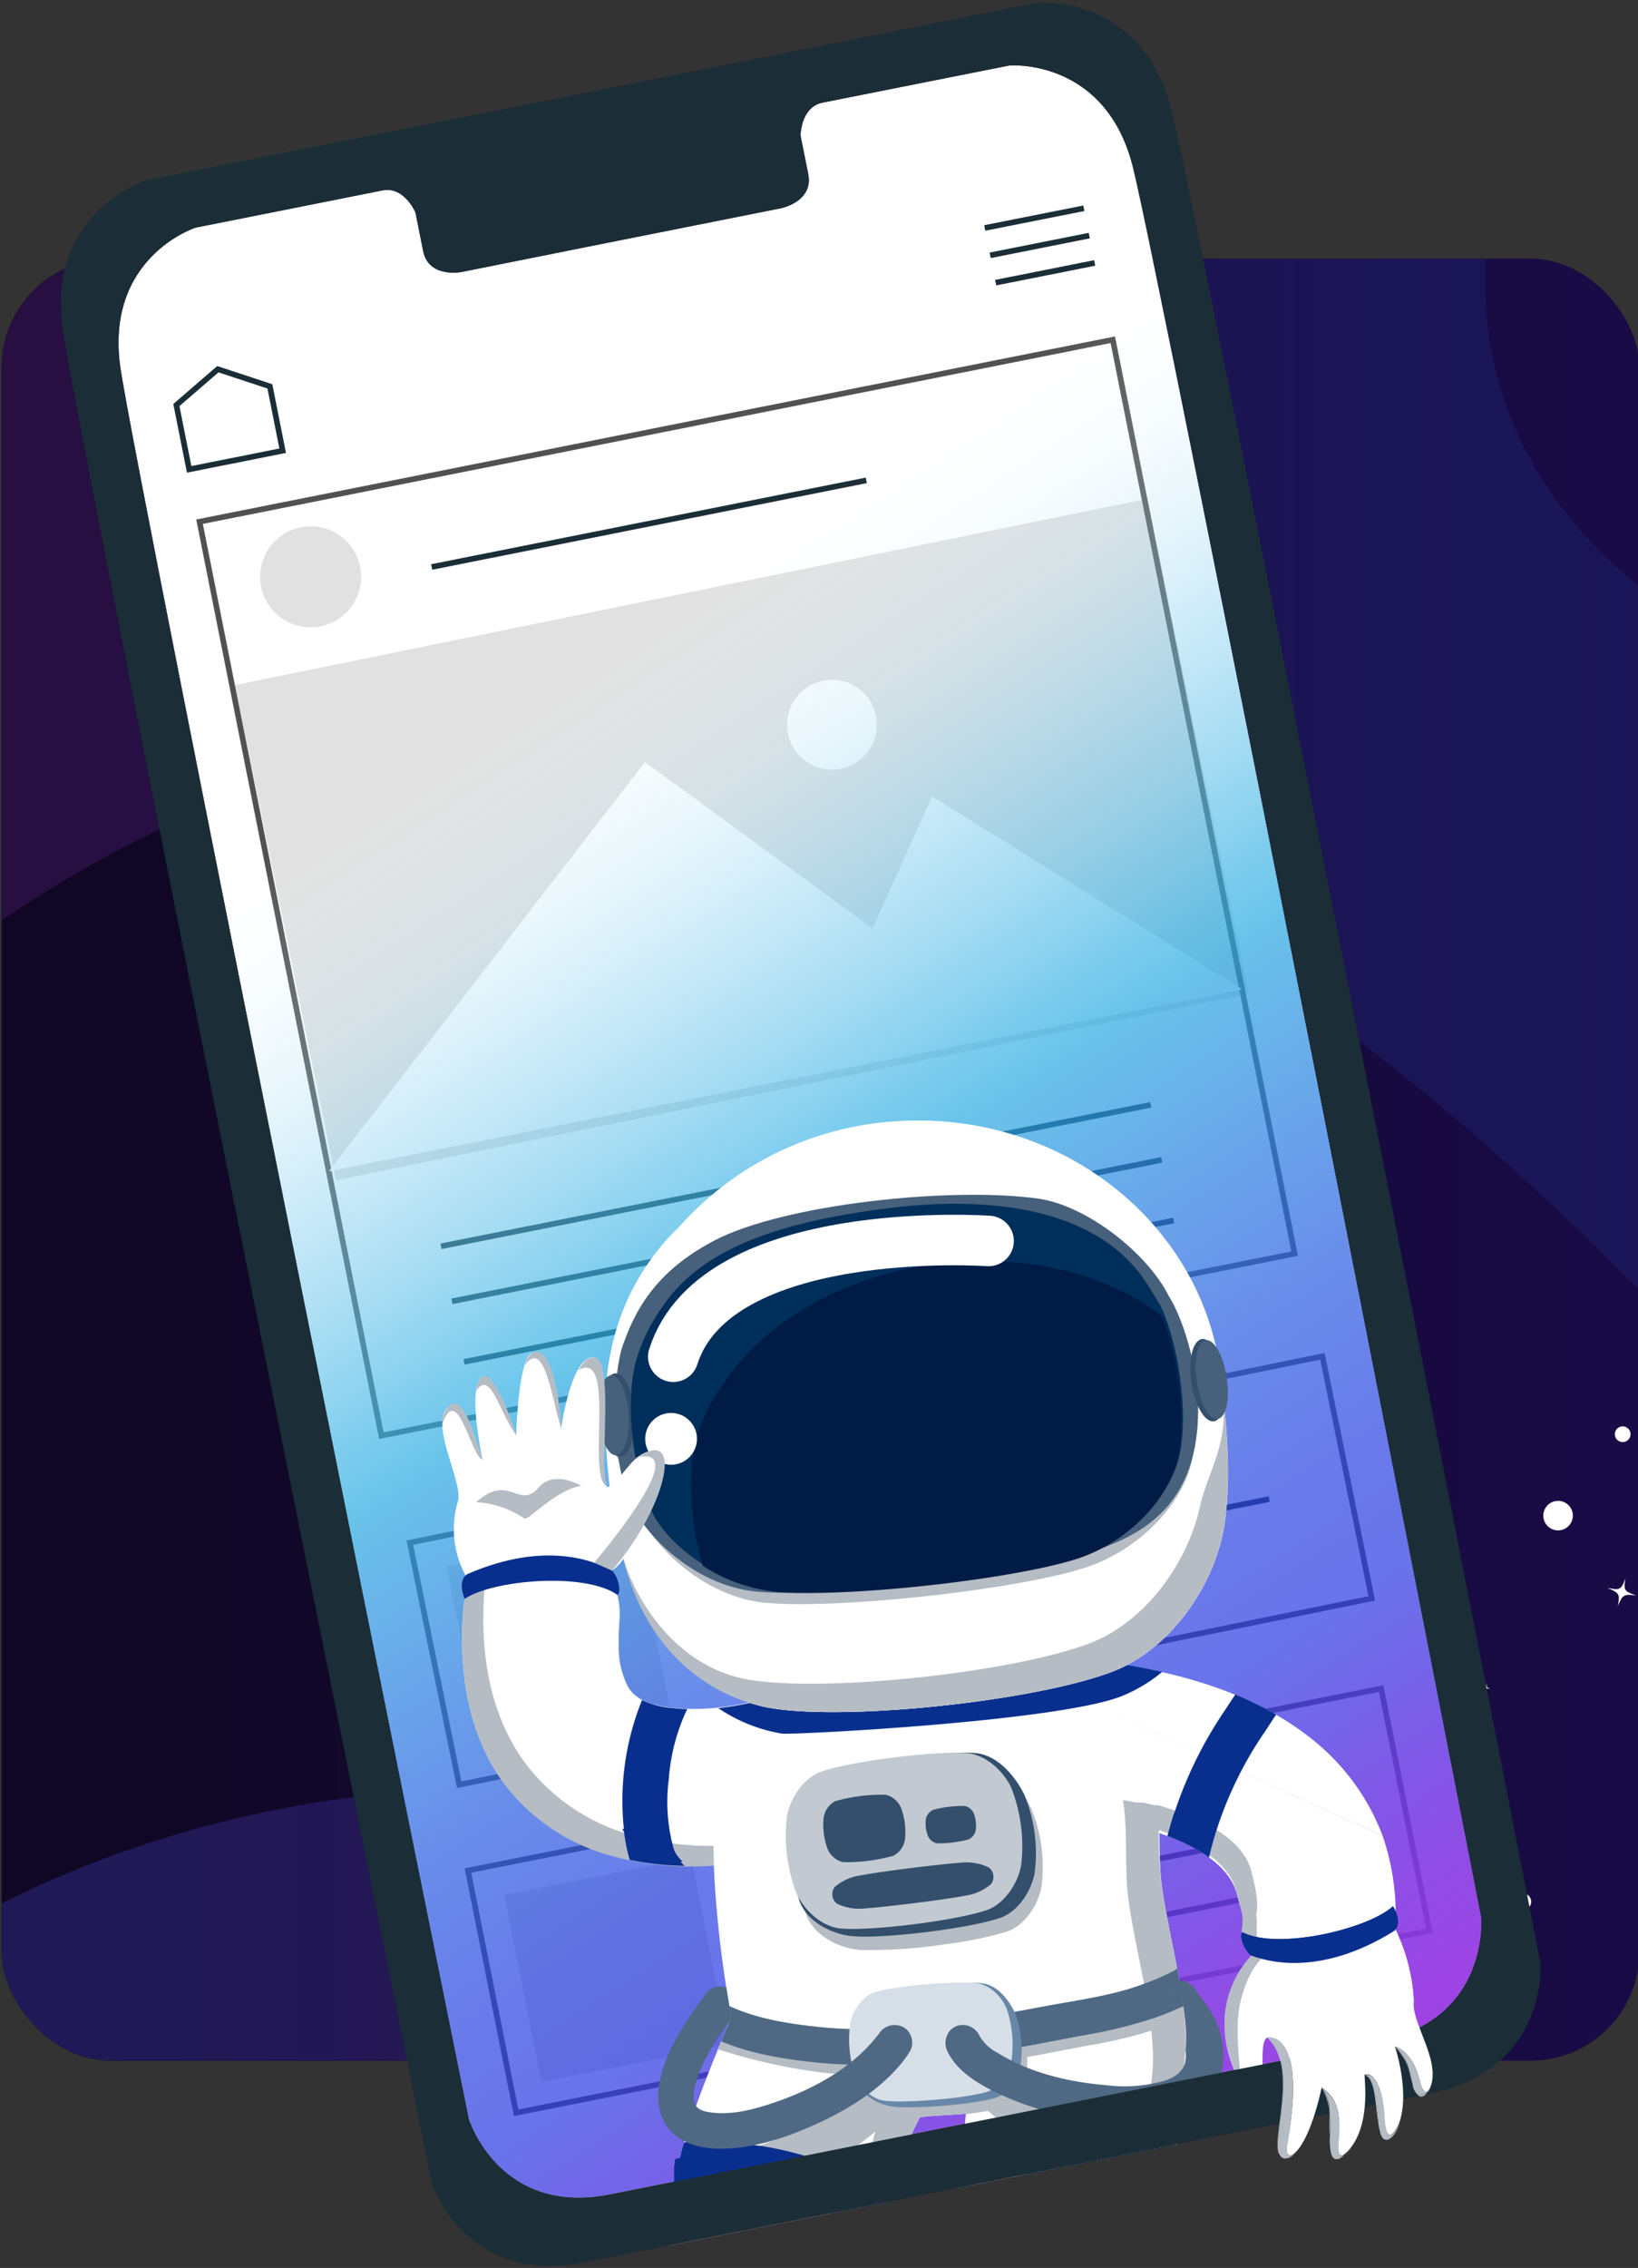 <svg id="Capa_1" data-name="Capa 1" xmlns="http://www.w3.org/2000/svg" xmlns:xlink="http://www.w3.org/1999/xlink" viewBox="0 0 292 404"><rect x="0" y="0" width="292" height="404" fill="#333333" stroke="none"/><defs><style>.cls-1,.cls-11,.cls-12,.cls-31{fill:none;}.cls-2{fill:#201932;}.cls-3{clip-path:url(#clip-path);}.cls-4{fill:url(#linear-gradient);}.cls-5{clip-path:url(#clip-path-2);}.cls-13,.cls-17,.cls-6{fill:#fff;}.cls-7{opacity:0.3;}.cls-8{fill:url(#linear-gradient-2);}.cls-9{fill:url(#linear-gradient-3);}.cls-10{fill:#e1e1e1;}.cls-11,.cls-13{stroke:#515151;}.cls-11,.cls-12,.cls-13{stroke-miterlimit:10;}.cls-12{stroke:#1b2d37;}.cls-14{fill:url(#Nueva_muestra_de_degradado_1);}.cls-15{clip-path:url(#clip-path-4);}.cls-16{clip-path:url(#clip-path-5);}.cls-17,.cls-19,.cls-20,.cls-22,.cls-23,.cls-25,.cls-26,.cls-27,.cls-28,.cls-29{fill-rule:evenodd;}.cls-18,.cls-19{fill:#b5bcc4;}.cls-20,.cls-21{fill:#092f8e;}.cls-22{fill:#334f6c;}.cls-23{fill:#c2c9d1;}.cls-24{fill:#4f6984;}.cls-25{fill:#6887a8;}.cls-26{fill:#d6dfe8;}.cls-27{fill:#47607b;}.cls-28{fill:#002f5b;}.cls-29{fill:#001c46;}.cls-30{clip-path:url(#clip-path-6);}.cls-31{stroke:#fff;stroke-linecap:round;stroke-linejoin:round;stroke-width:9px;}.cls-32{clip-path:url(#clip-path-7);}.cls-33{fill:#1b2d37;}</style><clipPath id="clip-path"><rect class="cls-1" x="0.29" y="46.09" width="291.94" height="320.97" rx="19.35"/></clipPath><linearGradient id="linear-gradient" x1="-107.64" y1="358.8" x2="1259.36" y2="358.8" gradientUnits="userSpaceOnUse"><stop offset="0" stop-color="#0e061e"/><stop offset="0.09" stop-color="#100725"/><stop offset="0.22" stop-color="#150937"/><stop offset="0.36" stop-color="#1d0d55"/><stop offset="0.43" stop-color="#210f65"/><stop offset="0.82" stop-color="#4f1a7c"/><stop offset="0.99" stop-color="#641f87"/></linearGradient><clipPath id="clip-path-2"><rect class="cls-1" x="-107.64" y="-34.2" width="1367" height="786"/></clipPath><linearGradient id="linear-gradient-2" x1="-220.78" y1="277.84" x2="789.29" y2="277.84" gradientUnits="userSpaceOnUse"><stop offset="0" stop-color="#2d62ff"/><stop offset="0.21" stop-color="#641f87"/><stop offset="0.48" stop-color="#1e2f8a"/><stop offset="1" stop-color="#0e061e"/></linearGradient><linearGradient id="linear-gradient-3" x1="-131.64" y1="406.12" x2="1524.21" y2="406.12" xlink:href="#linear-gradient-2"/><linearGradient id="Nueva_muestra_de_degradado_1" x1="91.36" y1="123.74" x2="284.97" y2="420.97" gradientUnits="userSpaceOnUse"><stop offset="0" stop-color="#fff" stop-opacity="0"/><stop offset="0.05" stop-color="#d5eff9" stop-opacity="0.14"/><stop offset="0.17" stop-color="#79caed" stop-opacity="0.44"/><stop offset="0.26" stop-color="#3fb4e5" stop-opacity="0.63"/><stop offset="0.3" stop-color="#29abe2" stop-opacity="0.7"/><stop offset="0.36" stop-color="#298ee2" stop-opacity="0.7"/><stop offset="0.46" stop-color="#295fe2" stop-opacity="0.7"/><stop offset="0.55" stop-color="#2942e2" stop-opacity="0.7"/><stop offset="0.61" stop-color="#2938e2" stop-opacity="0.7"/><stop offset="0.64" stop-color="#4138e2" stop-opacity="0.75"/><stop offset="0.69" stop-color="#6338e2" stop-opacity="0.83"/><stop offset="0.74" stop-color="#8038e2" stop-opacity="0.89"/><stop offset="0.8" stop-color="#9738e2" stop-opacity="0.94"/><stop offset="0.86" stop-color="#a738e2" stop-opacity="0.97"/><stop offset="0.92" stop-color="#b038e2" stop-opacity="0.99"/><stop offset="1" stop-color="#b338e2"/></linearGradient><clipPath id="clip-path-4"><path class="cls-1" d="M208.8,19.47c-5.21-20.55-23.88-19-23.88-19L148.41,7.75,62.5,24.86,26,32.13S8.15,37.84,11.21,58.82,77,389,77,389s5.85,18.27,27.35,14l75.17-15,75.17-15c21.51-4.28,19.91-23.39,19.91-23.39S214,40,208.8,19.47Z"/></clipPath><clipPath id="clip-path-5"><path class="cls-1" d="M210.76,29.28c-5.21-20.56-23.88-19-23.88-19l-36.52,7.27L64.45,34.66,27.94,41.94S10.1,47.65,13.16,68.63,78.92,398.8,78.92,398.8s5.84,18.26,27.34,14l75.17-15,75.18-15c21.5-4.28,19.9-23.39,19.9-23.39S216,49.83,210.76,29.28Z"/></clipPath><clipPath id="clip-path-6"><rect class="cls-1" x="111.13" y="213.84" width="70.59" height="25.68" transform="translate(-83.74 85.8) rotate(-25.67)"/></clipPath><clipPath id="clip-path-7"><rect class="cls-1" x="114.77" y="250.64" width="11.31" height="11.31" transform="translate(-99.13 77.45) rotate(-25.67)"/></clipPath></defs><title>Mesa de trabajo 12</title><rect class="cls-2" x="0.29" y="46.09" width="291.94" height="320.97" rx="19.35"/><g class="cls-3"><rect class="cls-4" x="-107.64" y="-34.2" width="1367" height="786"/><g class="cls-5"><path class="cls-6" d="M195,324.21a2.12,2.12,0,1,1-1.56-2.56A2.11,2.11,0,0,1,195,324.21Z"/><path class="cls-6" d="M253.44,359.15a2,2,0,1,1-1.5-2.45A2,2,0,0,1,253.44,359.15Z"/><path class="cls-6" d="M159.34,393.21c-1.11-.18-1.17.1-1.49.91.12-.93.16-1.09-.92-1.48.94.13,1.16.24,1.48-.88C158.24,392.94,158.46,392.85,159.34,393.21Z"/><path class="cls-6" d="M197.84,367c-3.59-.58-3.77.3-4.81,2.91.39-3,.51-3.49-3-4.76,3.06.43,3.75.77,4.78-2.81C194.28,366.15,195,365.85,197.84,367Z"/><path class="cls-6" d="M180.06,347a4,4,0,1,1-2.93-4.78A4,4,0,0,1,180.06,347Z"/><path class="cls-6" d="M209.17,350.88c.16-.11-.08-.73-.54-1.4s-.95-1.12-1.11-1,.09.75.54,1.4S209,351,209.17,350.88Z"/><path class="cls-6" d="M290.62,255.86a1.4,1.4,0,1,1-1-1.73A1.4,1.4,0,0,1,290.62,255.86Z"/><path class="cls-6" d="M233.05,350.38a2,2,0,1,1-1.38-2.4A2,2,0,0,1,233.05,350.38Z"/><path class="cls-6" d="M272.91,339.13a1.43,1.43,0,1,1-1-1.76A1.45,1.45,0,0,1,272.91,339.13Z"/><path class="cls-6" d="M242.79,315.75c-2.09-.41-2.21.11-2.87,1.61.28-1.72.37-2-1.66-2.84,1.78.31,2.18.52,2.85-1.56C240.72,315.18,241.14,315,242.79,315.75Z"/><path class="cls-6" d="M248.58,357.82c-.73-.14-.78,0-1,.57.1-.61.13-.71-.58-1,.63.11.77.19,1-.54C247.85,357.62,248,357.57,248.58,357.82Z"/><path class="cls-6" d="M265.66,300.83c-.74-.14-.78,0-1,.57.1-.61.13-.72-.58-1,.62.11.76.18,1-.55C264.93,300.63,265.08,300.57,265.66,300.83Z"/><path class="cls-6" d="M291.66,284.25c-2.37-.46-2.5.12-3.24,1.83.31-2,.4-2.3-1.88-3.21,2,.34,2.46.58,3.22-1.77C289.32,283.6,289.79,283.42,291.66,284.25Z"/><path class="cls-6" d="M233.09,373.36a2,2,0,1,1-1.42-2.47A2,2,0,0,1,233.09,373.36Z"/><path class="cls-6" d="M280.29,270.67a2.63,2.63,0,1,1-1.85-3.22A2.62,2.62,0,0,1,280.29,270.67Z"/><path class="cls-6" d="M236.15,399.89a.94.94,0,0,1-1.16.66.93.93,0,1,1,1.16-.66Z"/><path class="cls-6" d="M263.65,376.07a1.42,1.42,0,0,1-1.75,1,1.43,1.43,0,1,1,1.75-1Z"/><path class="cls-6" d="M268.07,329a1.17,1.17,0,1,1-.83-1.43A1.17,1.17,0,0,1,268.07,329Z"/><path class="cls-6" d="M298.35,390.27a4,4,0,1,1-2.89-4.81A4,4,0,0,1,298.35,390.27Z"/></g><g class="cls-5"><g class="cls-7"><path class="cls-8" d="M-107.66,447.88C-211.08,424,48.39-230,427.88,413.43s489-373.64,189-297S159.4,83.8,343.89-72.2H72.36s46.54,25.46-190.45,249S-107.66,447.88-107.66,447.88Z"/><path class="cls-9" d="M-131.64,536.48C-21.64,80.21,505.86,427,553.85,781c24.23,178.7,402.92,19,274.52-114s364.48-73.5,187.49-255c-170-174.36-118.17-742.42,1.5-318,192,681,273.3-618.48,291-106.5,4.51,130.49-420,960,186,574.47,113.26-72.05-132,306-132,306l-126-109.5s-250.49-126-265.49-33-355.48,222-355.48,222L421.86,784S84.36,410.49-131.64,589Z"/></g></g></g><path class="cls-6" d="M201.93,29.72c-4.88-19.42-22-18.06-22-18.06L146.64,18.3c-3.92.78-3.93,5.88-3.93,5.88L144.08,31c1,4.91-4.91,6.08-4.91,6.08l-28.44,5.66L82.29,48.45s-5.89,1.17-6.86-3.74l-1.37-6.86s-2-4.71-5.88-3.93L34.83,40.56S18.55,45.84,21.48,65.65,83.59,377.53,83.59,377.53,89,394.8,108.68,390.89l68.65-13.68L246,363.54c19.64-3.91,18.07-22,18.07-22S206.82,49.14,201.93,29.72Z"/><rect class="cls-10" x="48.63" y="105.27" width="166" height="90" transform="matrix(0.98, -0.2, 0.2, 0.98, -26.82, 28.6)"/><rect class="cls-11" x="50.19" y="75.12" width="166" height="166" transform="translate(-28.32 29.06) rotate(-11.26)"/><polygon class="cls-12" points="50.39 80.29 33.72 83.61 31.44 72.15 38.84 65.77 48.11 68.83 50.39 80.29"/><line class="cls-12" x1="76.95" y1="101" x2="154.43" y2="85.57"/><line class="cls-12" x1="78.62" y1="222.01" x2="205.13" y2="196.81"/><line class="cls-12" x1="80.57" y1="231.81" x2="207.09" y2="206.62"/><line class="cls-12" x1="82.72" y1="242.6" x2="209.23" y2="217.41"/><rect class="cls-13" x="74.6" y="258.71" width="166" height="44" transform="matrix(0.98, -0.2, 0.2, 0.98, -51.79, 36.19)"/><rect class="cls-10" x="81.37" y="276.02" width="34" height="34" transform="matrix(0.98, -0.2, 0.2, 0.98, -55.34, 24.86)"/><line class="cls-12" x1="126.03" y1="275.78" x2="178.99" y2="265.23"/><line class="cls-12" x1="128.18" y1="286.57" x2="226.26" y2="267.04"/><line class="cls-12" x1="130.13" y1="296.38" x2="212.52" y2="279.97"/><rect class="cls-13" x="86.13" y="316.57" width="166" height="44" transform="translate(-62.87 39.55) rotate(-11.26)"/><rect class="cls-10" x="92.89" y="333.88" width="34" height="34" transform="translate(-66.42 28.22) rotate(-11.26)"/><line class="cls-12" x1="137.56" y1="333.64" x2="190.52" y2="323.1"/><line class="cls-12" x1="139.71" y1="344.43" x2="237.78" y2="324.9"/><line class="cls-12" x1="141.66" y1="354.24" x2="224.04" y2="337.83"/><line class="cls-12" x1="175.55" y1="40.61" x2="193.21" y2="37.1"/><line class="cls-12" x1="176.52" y1="45.48" x2="194.18" y2="41.97"/><line class="cls-12" x1="177.49" y1="50.35" x2="195.15" y2="46.84"/><polygon class="cls-6" points="58.62 208.65 114.97 135.75 155.54 165.39 166.15 141.87 221.43 176.23 58.62 208.65"/><circle class="cls-6" cx="148.31" cy="129.1" r="8"/><circle class="cls-10" cx="55.38" cy="102.75" r="9"/><path class="cls-14" d="M201.93,29.72c-4.88-19.42-22-18.06-22-18.06L146.64,18.3c-3.92.78-3.93,5.88-3.93,5.88L144.08,31c1,4.91-4.91,6.08-4.91,6.08l-28.44,5.66L82.29,48.45s-5.89,1.17-6.86-3.74l-1.37-6.86s-2-4.71-5.88-3.93L34.83,40.56S18.55,45.84,21.48,65.65,83.59,377.53,83.59,377.53,89,394.8,108.68,390.89l68.65-13.68L246,363.54c19.64-3.91,18.07-22,18.07-22S206.82,49.14,201.93,29.72Z"/><g class="cls-15"><g class="cls-16"><path class="cls-6" d="M246.46,327a39.94,39.94,0,0,0-12.92-17.46c-8.19-6.45-18.24-10-28.23-12.08a99.51,99.51,0,0,0-19.43-2.15h-.06c-.54,0-1.08,0-1.62.09a14.26,14.26,0,0,0-3.16.75l-1.49.64"/><path class="cls-6" d="M179.55,296.73c-.47.26-1,.51-1.41.8a14,14,0,0,0,1.36,24.15,14,14,0,0,0,4.64,1.4c1.52.18,3.06.12,4.6.22,8.16.53,16.42,1.92,23.71,5.71.53.27,1.06.57,1.57.88,3,1.8,5.73,4.33,6.54,7.75.57,2.43,1.74,4.74,1.23,7.2l1.31,2c-.22,1.43.74,2.07.78,3.51.1,4.33-1.49,6.67,2.05,9.17a14.29,14.29,0,0,0,16.67-.39,14.11,14.11,0,0,0,4.63-6.54,23.82,23.82,0,0,0,.83-3.65,42.91,42.91,0,0,0-1.6-21.95"/><path class="cls-6" d="M90.74,274.71c-.39.19-.49.23-.88.44a14.35,14.35,0,0,0-7.26,11.41c-.88,10.77.7,22.06,7.06,30.85a33.41,33.41,0,0,0,8.38,8,37.52,37.52,0,0,0,10.45,4.92c10,2.95,20.61,2.31,30.6.26a81.55,81.55,0,0,0,10.15-2.71,18.13,18.13,0,0,0,1.87-.8,14,14,0,0,0-4.7-26.26,16.16,16.16,0,0,0-6.84.85c-6.43,2-13.23,3.31-19.95,2.52-3-.35-6.15-1.12-7.69-3.74a15.51,15.51,0,0,1-1.63-7.37,40.71,40.71,0,0,1,.14-4.42,17.59,17.59,0,0,0,0-2.09,14.25,14.25,0,0,0-9.63-12.49,14.53,14.53,0,0,0-10.1.58"/><path class="cls-17" d="M209.05,390.44c.8-7.26,1.75-17.86,2.32-23.6.84-8.62-3-21.66-4.24-30.82-1.1-8,.81-17.71-3.31-24.13s-10.89-15.82-21.42-14.37l-38.15,5.24c-10.53,1.45-15.75,11.54-16.74,19.61s.43,23.79,2.87,37.06c-.16.26-7.34,16.77-9.19,25.1-2.89,12.92-3.11,26.64,1.45,39.14a54.39,54.39,0,0,0,18.58,24.7l.1.08a19,19,0,0,0,24.13-29.4c-1-.91-2.14-1.66-3.14-2.58a14.83,14.83,0,0,1-3.36-4.56c-2-4.26-2-9.14-1.52-13.68a60.17,60.17,0,0,1,5.89-19.73c.08-.17.21-.41.21-.41l.41-.9,1.29-.19,6.94-.45c-.27,3.32-.63,6.64-1,10-.72,6.59-1,13.28.18,19.79,2,10.48,7.5,20,13.71,28.83,1.91,2.7,3.89,5.35,5.91,8l.15.2.15.19,1.26,1.46c.47.45.91.91,1.4,1.33a19,19,0,0,0,28.55-24.52c-.65-1-1.43-2-2.17-3-3.84-5-7.75-10.07-10.35-15.9a15.09,15.09,0,0,1-1.27-4.13,33.84,33.84,0,0,1,.35-8.33"/><path class="cls-18" d="M163.53,378.09s-.13.24-.21.41a60.17,60.17,0,0,0-5.89,19.73c-.52,4.54-.48,9.42,1.52,13.68a14.83,14.83,0,0,0,3.36,4.56c1,.92,2.14,1.67,3.14,2.58a19,19,0,0,1-.82,28.88,19,19,0,0,1-7.7,3.7,12.72,12.72,0,0,0,1.71-1.18,19.39,19.39,0,0,0,6.91-17.13,19.19,19.19,0,0,0-6.09-11.74c-1-.91-2.14-1.66-3.14-2.59a15.07,15.07,0,0,1-3.36-4.55c-2-4.27-2-9.15-1.52-13.68.78-6.85,5.84-25.88,5.84-25.88.44-.07,6.62,2.41,6.62,2.41Zm38.73-57,.06,0h.06l.09,0h.12l.09,0h.11l.1,0h.1l.11,0h.09l.12,0,.08,0,.13,0h.07l.14,0h.05l1.55.38h0l.21.05.21.06.12,0H206l.11,0h0l.06,0,.15,0h0l.1,0h0a44.43,44.43,0,0,1,8.59,3.34c.54.27,1.07.57,1.58.88,3,1.8,5.73,4.33,6.54,7.76.56,2.42,1.33,5.07.82,7.53l.11,1.29a22,22,0,0,0,.16,4c.1,4.33.74,6.47,4.28,9a14.3,14.3,0,0,0,16.67-.4c.36-.28.71-.59,1.05-.91a14.14,14.14,0,0,1-3.74,4.47,14.29,14.29,0,0,1-16.67.39c-3.54-2.5-2-4.83-2.05-9.17,0-1.44-2.61-4.68-2.4-6.1h0c.52-2.46-.35-4.14-.92-6.57-.81-3.42-3.55-5.95-6.54-7.75-.51-.31-1-.61-1.57-.88a42.79,42.79,0,0,0-5.76-2.46,79.12,79.12,0,0,0,.44,9.47c1.26,9.16,5.08,22.2,4.24,30.82-.57,5.74-1.52,16.34-2.32,23.6a33.84,33.84,0,0,0-.35,8.33A15.09,15.09,0,0,0,210,402.9c2.6,5.83,6.51,10.88,10.35,15.9.74,1,1.52,1.93,2.17,3a19,19,0,0,1-8.64,27.57,18.79,18.79,0,0,1-8.39,1.46c.76-.25,1.52-.54,2.25-.86,4.73-2,8.71-4.14,10.49-9a19.25,19.25,0,0,0-1.7-16.68c-.65-1.05-1.43-2-2.17-3-3.84-5-7.74-10.08-10.34-15.91a15.11,15.11,0,0,1-1.28-4.13,18,18,0,0,1-.15-2.32,55.36,55.36,0,0,1,.5-6c.8-7.26,1.76-17.86,2.32-23.6.85-8.62-3-21.67-4.23-30.83-.79-5.7-.05-12.23-1-17.84.71.12,1.43.25,2.14.4Z"/><path class="cls-18" d="M182.58,371.06a6.84,6.84,0,0,0,.24-.82,15.09,15.09,0,0,0,.28-3.8c3.8-.7,7.53-1.43,11.19-2.11a86.05,86.05,0,0,0,12.52-3.09c1.49-.52,3-1.1,4.41-1.75-.22-2.13-.56-4.37-1-6.62a47.39,47.39,0,0,1-5.41,2.33c-5.25,2-10.93,2.74-16.53,3.77l-6.51,1.21c-1.1-2.31-3.11-4.72-5.6-5.06a16.74,16.74,0,0,0-2.06-.13c-4.44-.26-13.65.6-17.12,1.66-2.19.66-3.89,3-4.42,5.26a7.94,7.94,0,0,0-.21,1.32c-1.75-.06-3.49-.17-5.25-.35-5.57-.57-11.19-1.45-16.17-3.75.12.7.25,1.4.37,2.09,0,0-.82.07-1.87.25-.4.94-.91,2.17-1.49,3.57a102.12,102.12,0,0,0,18.7,4.17c2,.21,4.09.32,6.14.37a13.52,13.52,0,0,0,.48,1.67,29.85,29.85,0,0,1-3.05,2.78,50,50,0,0,1-21.44,10,18.85,18.85,0,0,1-7.6.36.5.5,0,0,0,0,.13c-.58,2.57-1,5.18-1.39,7.8a24.72,24.72,0,0,0,8.32,0,56.63,56.63,0,0,0,17.27-5.72,47,47,0,0,0,13.67-9.75,9.37,9.37,0,0,0,1.25.22,29.67,29.67,0,0,0,3.73.11l1.19-.18,6.94-.45v.06c1.44-.17,2.8-.37,4-.58,5.53,5,11.68,9.34,18.71,11.84a25,25,0,0,0,14.38,1c.29-2.76.6-5.87.9-9a14.91,14.91,0,0,1-3.61,1.37c-4.32.86-8.8-.64-12.64-2.58a56,56,0,0,1-11.29-7.65"/><path class="cls-18" d="M208.59,397.66a53.9,53.9,0,0,0-9.59,1.16,11.78,11.78,0,0,0-1.46-1.91c-1.84-1.89-4.73-3.64-7.3-3.06a18.27,18.27,0,0,0-2,.61c-4.25,1.31-12.57,5.35-15.45,7.56a5.64,5.64,0,0,0-1.76,2.42c.09.63.19,1.25.31,1.88a53.31,53.31,0,0,0,3.39,11l.2.19a5.18,5.18,0,0,0,.64.83c1.77,1.84,5,2.28,7.46,1.64,4-1,13.27-5.43,16.39-7.82,1.82-1.39,2.58-4.2,2.29-6.48a8.6,8.6,0,0,0-.16-.9c.82-.14,1.65-.26,2.46-.37a40,40,0,0,1,6.46-.41c-.18-.36-.35-.73-.52-1.11a15.09,15.09,0,0,1-1.27-4.13c0-.37-.09-.74-.11-1.11"/><path class="cls-18" d="M157,406.3h0m-.27.48.07-.14-.12.27.05-.13m-.2.67,0-.16,0,.27,0-.11m-37.43-4.11a75.31,75.31,0,0,1,16.09-2,18.81,18.81,0,0,1,2.07.05c2.63.26,4.82,2.84,6,5.21a11.09,11.09,0,0,1,.56,1.49c2.07-.06,4.16-.18,6.21-.42a29.61,29.61,0,0,0,5.47-1l.66-.23c.4-.2.78-.42,1.16-.65a19.3,19.3,0,0,0,1.65,6.13l.08.17a21.11,21.11,0,0,1-6.47,1.65,75.05,75.05,0,0,1-7.93.68,10.73,10.73,0,0,1-.19,1.83c-.45,2.25-2.05,4.68-4.22,5.43-3.55,1.23-13.08,2.42-17.47,2.28,0-.09-.07-.19-.11-.28a61.07,61.07,0,0,1-3.53-20.33"/><path class="cls-18" d="M127.19,328.81a51.64,51.64,0,0,1-14.92-2,35.57,35.57,0,0,1-18.83-13C87.08,305,85.5,293.75,86.38,283a14.57,14.57,0,0,1,2.72-7.38,14.41,14.41,0,0,0-6.5,11c-.88,10.77.7,22.06,7.06,30.84a35.59,35.59,0,0,0,18.83,13,54.06,54.06,0,0,0,18.77,1.88c0-1.2-.07-2.35-.07-3.45"/><path class="cls-19" d="M143.87,327.23c.64-3.18,1.71-7.31,4.72-8.52,5.23-2.09,20.76-4.63,26.64-4,3.8.37,7,4.08,8.64,7.51a27.43,27.43,0,0,1,1.77,14c-.65,3.25-3,6.77-6.1,7.86a66.54,66.54,0,0,1-10.69,2.21,90.58,90.58,0,0,1-15.36,1.08c-3.67-.24-7.9-2.32-9.49-5.64s-.89-10.59-.13-14.41"/><path class="cls-20" d="M128,304.25a28.6,28.6,0,0,0,11.35,4.56c1.87.29,48.9-2.14,60.47-6.61a26.9,26.9,0,0,0,7.36-4.38l-1.91-.41q-2.17-.45-4.38-.81a23.72,23.72,0,0,1-2.52,1.14c-13.33,5.16-46.33,8.76-60.46,6.61a25.22,25.22,0,0,1-4.24-1,52.36,52.36,0,0,1-5.67.94"/><path class="cls-21" d="M220.22,301.85c-.65.95-1.27,1.92-1.88,2.84a72.89,72.89,0,0,0-10.21,22.38,43.78,43.78,0,0,1,4.32,1.93c.53.28,1.06.58,1.57.89s1,.63,1.5,1c.06-.29.13-.57.2-.86a67.07,67.07,0,0,1,9.9-21.75c.63-.94,1.23-1.92,1.88-2.85a61.26,61.26,0,0,0-7.28-3.56"/><path class="cls-21" d="M209.3,323c-.44,1.35-.84,2.72-1.17,4.1h0l.08,0,0,0h0l.05,0,0,0h0l0,0,.08,0,.06,0,.1,0h0l.06,0,.05,0h0l0,0,0,0h0l.06,0,.05,0h0l.15.06h0l0,0,.07,0h.07l0,0h0l.06,0,.05,0h0l.15.06h.06l.08,0H210l0,0,0,0,.07,0h0l.16.07h0l0,0,.1,0h.05l0,0,.05,0,.07,0h0l.15.07h0l.1,0,0,0h0l.05,0,.06,0h0l.16.08h0l.11.05h0l0,0,.05,0,.06,0h0l.16.08h0l.12.06,0,0h0l.05,0,.06,0,0,0h0l.16.09c.53.27,1.06.57,1.57.88l.13.07h0l0,0,.08.05h0l.12.08h0l0,0,.07,0h0l.12.07h0l.05,0h0a.24.24,0,0,0,.08.06h0l0,0,0,0h0l.17.12h0l0,0,0,0h0l.18.12h0l0,0,.05,0c.06-.29.13-.57.19-.86.3-1.24.63-2.46,1-3.68h0c-.51-.31-1-.61-1.58-.88A41.48,41.48,0,0,0,209.3,323"/><path class="cls-21" d="M120.66,304.89h0m-6.25-2.06a14.85,14.85,0,0,0,5.21,1.41c1,.11,1.94.19,2.91.22a8.69,8.69,0,0,0-.4.81,34.93,34.93,0,0,0-2.91,11.7,31.22,31.22,0,0,0,.75,11.9,6.8,6.8,0,0,0,2.07,3.51,53.5,53.5,0,0,1-9.77-1.06,30.43,30.43,0,0,1-1.07-5.68A47.76,47.76,0,0,1,114,304l.45-1.17"/><path class="cls-21" d="M111.3,326.5a29,29,0,0,0,1,4.82l.15,0h0l.15,0h0l.14,0h0l.14,0h0l.12,0h0l.12,0h0l.12,0h0l.12,0h0l.12,0h0l.13,0h0l.13,0h0l.13,0h0l.14,0h0l.14,0h0c.45.08.91.14,1.37.2h0l.15,0h0l.13,0h0l.13,0h0l.12,0h0l.12,0h.79l.12,0h.18l.12,0h.64c.56.05,1.12.09,1.68.11h1.08l.92,0a6.8,6.8,0,0,1-2.07-3.51c0-.17-.1-.33-.14-.5a46.79,46.79,0,0,1-7.56-1.57l-1-.3"/><path class="cls-21" d="M171.73,381.27c-.17,1.75-.36,3.5-.55,5.26-.14,1.2-.25,2.41-.35,3.62a24.84,24.84,0,0,1,5.08-1.69,57.73,57.73,0,0,1,18.78-1.27A42.49,42.49,0,0,1,209,390.54v-.1c.27-2.47.56-5.32.85-8.23-8.37-3.19-17.71-3.76-26.46-3a53.57,53.57,0,0,0-11.71,2.11"/><path class="cls-21" d="M180.2,379.49a53.49,53.49,0,0,0,12.52,7.56c.66,0,1.31.08,2,.14A42.49,42.49,0,0,1,209,390.54v-.1l.06-.55,0-.16,0-.43,0-.14c0-.4.09-.81.13-1.22v-.15l0-.14v-.1l0-.2v-.17c0-.47.09-.95.14-1.42v-.21l0-.2V385l0-.33,0-.21v-.17l.09-.89v-.05c0-.37.07-.74.11-1.11a45.56,45.56,0,0,0-5.58-1.73c0,.35-.07.71-.1,1.06a21.92,21.92,0,0,1-9.7-2.51,77.17,77.17,0,0,0-11.08.13c-1.08.09-2.16.19-3.24.33"/><path class="cls-21" d="M121.94,381.63c-.3,1-.56,2-.75,2.9-.39,1.75-.74,3.51-1,5.28a50,50,0,0,1,5.59-.27c11.34,0,22.78,3.13,31.5,10.53,0-.62.1-1.23.17-1.84a56.9,56.9,0,0,1,1.27-7.11c-9.83-6.66-22.19-9.73-33.65-9.62-1,0-2.07.06-3.11.13"/><path class="cls-21" d="M121.22,384.4a18.85,18.85,0,0,0,7.6-.36,51.29,51.29,0,0,0,6.56-1.79,61.49,61.49,0,0,1,12.23,3.18c-.74.41-1.48.79-2.22,1.17a65.77,65.77,0,0,1-9.28,3.85,57,57,0,0,0-10.35-.91,50,50,0,0,0-5.59.27c0-.1,0-.2,0-.3v-.05l0-.13v-.06l0-.12,0-.11V389l0-.12,0-.1v-.16l0-.12,0-.1,0-.13v-.08h0l0-.18v-.08l0-.15v-.06l0-.2v-.08l0-.15v-.06l0-.21,0-.06,0-.16v-.06l0-.21v-.05l0-.17v-.06l0-.08,0-.23,0-.09.06-.25v0l.07-.3v-.08l0-.22,0-.09.07-.29Zm32.71,3.87a49.64,49.64,0,0,1,4.77,2.85l0,.13,0,.08v0h0c0,.14-.07.28-.1.42h0v0l0,.08,0,.11h0a1.6,1.6,0,0,1-.05.21h0v0l0,.11,0,.07v0l-.09.41V393l0,.11v0h0c0,.07,0,.14,0,.21h0v0l0,.1v.12c0,.13,0,.27-.08.4v.12l0,.1v0h0c0,.07,0,.14,0,.2v0l0,.1v.12c0,.13,0,.26-.07.4v.12l0,.1v0l0,.19v.26l-.06.4v.12l0,.1v0h0l0,.2h0v.25l-.06.4v.25h0l0,.2h0V398c0,.07,0,.13,0,.2l0,.22h0v.06l0,.14h0v1.4a41.17,41.17,0,0,0-5.1-3.68c.47-2.45,1.11-5.31,1.77-8.12"/><path class="cls-22" d="M142.66,324.88c.64-3.18,1.7-7.31,4.72-8.52,5.23-2.1,20.76-4.63,26.64-4.06,3.8.38,7,4.09,8.64,7.52a27.39,27.39,0,0,1,1.76,13.95c-.64,3.26-3,6.78-6.09,7.86-5.36,1.86-20.13,3.69-26.05,3.3-3.67-.25-7.9-2.33-9.49-5.65s-.9-10.58-.13-14.4"/><path class="cls-23" d="M140.29,323.45c.65-3.25,3-6.77,6.1-7.86,5.36-1.86,20.4-3.76,26-3.29,3.31.27,6.43,3.11,7.86,6.09a28.55,28.55,0,0,1,1.77,14c-.65,3.25-3,6.77-6.1,7.86-5.35,1.85-20.39,3.76-26,3.29-3.31-.27-6.43-3.11-7.86-6.1a28.5,28.5,0,0,1-1.77-13.95"/><path class="cls-22" d="M146.83,323.85a3.94,3.94,0,0,1,2.07-3,30.58,30.58,0,0,1,9-1.14,4,4,0,0,1,2.76,2.42,12.58,12.58,0,0,1,.68,5.44,3.94,3.94,0,0,1-2.07,3,30.56,30.56,0,0,1-9,1.14,4,4,0,0,1-2.77-2.42,12.43,12.43,0,0,1-.68-5.44"/><path class="cls-22" d="M165.05,324.07a2.26,2.26,0,0,1,1.3-1.67,20.73,20.73,0,0,1,5.54-.7,2.26,2.26,0,0,1,1.68,1.29,6,6,0,0,1,.37,3,2.25,2.25,0,0,1-1.29,1.68,21.28,21.28,0,0,1-5.55.7,2.24,2.24,0,0,1-1.67-1.3,6,6,0,0,1-.38-3"/><path class="cls-22" d="M148.8,336.15a8.87,8.87,0,0,1,4.6-2.07c3.76-.73,14.09-2,17.9-2.27a9,9,0,0,1,5,.87,2.12,2.12,0,0,1,.37,2.94,9,9,0,0,1-4.6,2.07c-3.76.73-14.09,2-17.9,2.27a9,9,0,0,1-5-.87,2.12,2.12,0,0,1-.37-2.94"/><path class="cls-24" d="M208.55,396.45a55,55,0,0,0-14,1.75,80.91,80.91,0,0,0-12.84,4.18,42.56,42.56,0,0,0-9.52,5.26l-.27.22-.17.17a51.81,51.81,0,0,0,1.48,5.22,3.23,3.23,0,0,0,2.6-.41c.91-.62,1.78-1.29,2.73-1.84a64,64,0,0,1,23.68-7.8,37.47,37.47,0,0,1,7.77-.33,14.89,14.89,0,0,1-1.27-4.1,16.34,16.34,0,0,1-.15-2.32"/><path class="cls-25" d="M170.54,407.71c-.27-2.23-.46-5.17,1.25-6.62,3-2.51,12.63-7.55,16.62-8.45,2.57-.58,5.46,1.17,7.3,3.06a19,19,0,0,1,4.19,8.78c.28,2.27-.47,5.09-2.29,6.48-3.12,2.39-12.42,6.8-16.39,7.82-2.47.64-5.7.2-7.46-1.64s-2.89-6.75-3.22-9.43"/><path class="cls-26" d="M168.68,407.29c-.28-2.28.48-5.09,2.3-6.48,3.11-2.39,12.57-6.9,16.38-7.83,2.23-.53,4.9.65,6.49,2.3a19.74,19.74,0,0,1,4.19,8.78c.28,2.27-.48,5.09-2.3,6.48-3.11,2.39-12.57,6.9-16.39,7.82-2.22.54-4.89-.64-6.48-2.29a19.84,19.84,0,0,1-4.19-8.78"/><path class="cls-24" d="M156.3,404.61h0m-.27.49.07-.15-.12.28.05-.13m-.17.51-.05.27,0-.11Zm1.3-1.89a22.2,22.2,0,0,0,1.16,6.67,21.05,21.05,0,0,1-6.47,1.66,78.43,78.43,0,0,1-12.92.7c-1.31,0-2.65.16-4,.1-2.29-.1-4.37-1.14-4.66-3a3.3,3.3,0,0,1,1.73-3.34,3.37,3.37,0,0,1,2.55-.11c.32.12.15.09.24.1a25.72,25.72,0,0,0,3.82-.07A79.87,79.87,0,0,0,149.3,406a30.21,30.21,0,0,0,5.46-1l.67-.22c.48-.24.94-.52,1.4-.8l.33-.23"/><path class="cls-25" d="M114.86,408.37c.44-2.21,1.18-5.06,3.27-5.89,3.61-1.45,14.36-3.19,18.43-2.78,2.62.26,4.82,2.83,6,5.21a18.94,18.94,0,0,1,1.2,9.65c-.45,2.25-2,4.68-4.22,5.43-3.71,1.28-13.92,2.53-18,2.25-2.54-.17-5.46-1.62-6.56-3.91s-.61-7.32-.07-10"/><path class="cls-26" d="M113.22,407.37c.45-2.24,2.06-4.68,4.22-5.42,3.71-1.28,14.12-2.58,18-2.26,2.29.2,4.44,2.16,5.43,4.23a19.74,19.74,0,0,1,1.21,9.65c-.45,2.25-2.06,4.68-4.22,5.43-3.71,1.28-14.12,2.58-18,2.25-2.29-.19-4.44-2.15-5.43-4.22a19.78,19.78,0,0,1-1.21-9.66"/><path class="cls-24" d="M208.73,354.16l-.12-.57a3.23,3.23,0,0,0,.06.33l.06.24m.35.73c-.11-.21-.21-.41-.31-.62a3.83,3.83,0,0,0,.31.62m.5.6-.48-.57a2.64,2.64,0,0,0,.48.57M130,357.34c5,2.3,10.6,3.18,16.17,3.75,14,1.42,27.6-1.4,41.17-3.91,5.6-1,11.28-1.81,16.54-3.77a45.64,45.64,0,0,0,5.63-2.46l.34-.31c.43,2.27.82,4.53,1.12,6.72a50.24,50.24,0,0,1-5.14,2.09,85.42,85.42,0,0,1-12.52,3.09c-15.06,2.8-31.57,6.48-47.6,4.88-5.88-.58-11.76-1.54-17.14-3.78,1-2.48,1.76-4.13,1.81-4.21-.13-.69-.25-1.39-.38-2.09"/><path class="cls-25" d="M153.23,361.17c.52-2.18,1.37-5,3.49-5.76,3.66-1.31,14.47-2.64,18.52-2.09,2.61.37,4.71,3,5.77,5.43a19,19,0,0,1,.84,9.7c-.54,2.22-2.23,4.59-4.43,5.26-3.75,1.14-14,2-18.09,1.57-2.53-.26-5.39-1.81-6.41-4.15s-.33-7.34.31-10"/><path class="cls-26" d="M151.63,360.12c.53-2.23,2.23-4.6,4.42-5.27,3.76-1.14,14.2-2,18.09-1.57,2.28.28,4.36,2.32,5.27,4.43a19.66,19.66,0,0,1,.84,9.68c-.53,2.23-2.23,4.6-4.42,5.27-3.75,1.14-14.2,2-18.09,1.57-2.28-.28-4.36-2.32-5.27-4.42a19.82,19.82,0,0,1-.84-9.69"/><path class="cls-24" d="M211.33,365.13a6.22,6.22,0,0,1,0,2c-.32,1.84-1.85,2.87-3.45,3.44a26,26,0,0,1-10.83.86c-6.74-.57-13.63-2.25-19.17-5.73a7.75,7.75,0,0,1-3.29-3.09l-.1-.2a3.3,3.3,0,0,0-3.56-1.62,2.07,2.07,0,0,0-.62.23,2.53,2.53,0,0,0-.9.64,3.41,3.41,0,0,0-.45,3.9c1.46,2.92,4.32,4.93,7.21,6.48a52.22,52.22,0,0,0,21.68,5.81,31.76,31.76,0,0,0,11.64-1.13,12.63,12.63,0,0,0,7.28-5.37c1.76-3,1.59-6.92.41-10.33-.85-2.48-2.7-4.55-4.14-6.73a4.49,4.49,0,0,0-1.6-1.31,2.79,2.79,0,0,0-1.31-.16c.89,4.41,1.66,8.66,1.2,12.29"/><path class="cls-24" d="M129.47,354.08a3.2,3.2,0,0,0-1.86-.13,2.75,2.75,0,0,0-.63.22,2.42,2.42,0,0,0-1,.81c-.3.35-.56.75-.84,1.13-3.3,4.55-6.52,9.39-7.57,14.85-.56,2.93-.2,6.24,1.88,8.55,2.26,2.51,6,3.3,9.32,3.25,5.35-.08,10.62-1.72,15.61-3.89,6-2.6,11.79-6.06,15.95-10.89a20.58,20.58,0,0,0,1.78-2.39,3.75,3.75,0,0,0,.32-.64,3.25,3.25,0,0,0-1-3.59,3.29,3.29,0,0,0-4.52.61c-4.48,6.12-11.61,10.1-18.92,12.58-3.5,1.19-7.17,2.17-10.83,1.8-1.18-.11-2.51-.35-3.13-1.27s-.38-2.53,0-4c1.2-4.18,3.74-7.9,6.4-11.51-.34-1.8-.65-3.65-.94-5.51"/><path class="cls-17" d="M217.83,246.91c-2.2-28.35-28.48-49.47-58.65-47.13a56.4,56.4,0,0,0-38.08,18.73A42.12,42.12,0,0,0,108.85,241c-2.46,11.36-.06,33.27,4.79,43.83,4.34,9.45,14,18,24.31,19.52,14.13,2.15,47.13-1.45,60.46-6.61,9.7-3.74,17.33-14.15,19.53-24.31,1.37-6.37,1.22-16.07,0-25.21"/><path class="cls-19" d="M208.73,231.66c-3.69-7.47-13.24-15-22.1-16.22-15.45-2.15-45.26,1-57.66,7.47-10.55,5.51-13.82,10.67-16.13,17.77a32,32,0,0,0-1.24,5.93,1.13,1.13,0,0,0-.41,0c-1.64.23-2.73,3.73-2.43,7.81.27,3.69,1.58,6.6,3,7a28.47,28.47,0,0,0,3.07,9.88c3.8,6.43,12.28,13.41,21.81,14.23,13.12,1.12,44-2.26,56.53-6.18,9.13-2.86,16.52-10.27,18.83-17.37a20.37,20.37,0,0,0,.77-3.41"/><path class="cls-19" d="M217.91,248.22c1.25,9.14-2.61,13.78-4,20.15-2.2,10.16-9.83,20.57-19.52,24.31-13.33,5.16-46.34,8.78-60.46,6.61-14.43-2.21-21.7-16.31-23.22-23.23,4.51,20.51,18.59,27,27.22,28.29,14.13,2.15,47.13-1.45,60.46-6.61,9.7-3.74,17.33-14.15,19.53-24.31,1.37-6.37,1.22-16.07,0-25.21"/><path class="cls-27" d="M110.72,240.59c2.31-7.1,6.1-14.1,16.65-19.62,12.39-6.48,42.21-9.61,57.66-7.46,8.85,1.24,19.64,9.91,23.33,17.38,0,0,3.31,4.77,5,15.48,2.25,24-12.65,28.13-21.78,31-12.56,3.92-43.41,7.29-56.52,6.17-9.53-.81-18-7.79-21.81-14.22-4.24-7.2-4.62-22.63-2-30.56"/><path class="cls-22" d="M109.59,244.66c1.63-.23,3.21,2.9,3.5,7s-.79,7.58-2.43,7.81-3.21-2.89-3.5-7,.79-7.58,2.43-7.82"/><path class="cls-27" d="M108.86,245c1.49-.21,2.92,2.8,3.21,6.72s-.69,7.28-2.17,7.49-2.92-2.81-3.21-6.73.69-7.27,2.17-7.48"/><path class="cls-22" d="M214.15,238.55c1.6-.37,3.44,2.59,4.09,6.61s-.12,7.58-1.72,8-3.44-2.58-4.1-6.61.12-7.59,1.73-8"/><path class="cls-27" d="M214.87,238.75c1.45-.34,3.14,2.52,3.77,6.39s0,7.27-1.49,7.61-3.14-2.52-3.77-6.38,0-7.28,1.49-7.62"/><path class="cls-28" d="M204.67,229c-8.08-13.05-26.39-16.46-47.49-13.63-17,2.28-31.92,6.56-39.11,17.46a31,31,0,0,0-4.44,8.77c-2.47,7.48-.8,22.06,3.19,28.82,3.57,6,12.61,12.15,21.63,12.88,12.4,1,41.59-2.25,53.49-6,8.64-2.71,15.65-9.71,17.86-16.4,2.47-7.48.4-21.53-3-28.47Z"/><path class="cls-29" d="M207.2,234.48c-9.83-7.58-24.58-11.41-40.37-9.34-16.93,2.22-31,10.71-38.09,21.64a30.79,30.79,0,0,0-4.4,8.81c-1.89,5.81-1.28,15.89.94,23.32a29.82,29.82,0,0,0,13.05,4.65c12.4,1.07,41.56-2.1,53.43-5.8,8.63-2.7,15.61-9.71,17.79-16.43,2.25-6.92.62-19.44-2.35-26.85"/><g class="cls-30"><path class="cls-31" d="M176.23,221.06s-48.57-3.4-56.21,20.62"/></g><g class="cls-32"><path class="cls-17" d="M117.87,252.05a4.61,4.61,0,1,0,6,2.45,4.61,4.61,0,0,0-6-2.45"/></g><path class="cls-17" d="M83,280.65a17.31,17.31,0,0,1-1.4-13.11c1.18-3.66-5.89-14.85-1-17.36,2.14-1.08,4.29,6.83,5.41,9.8,0,0-2.85-13.24,0-14.59,2.44-1.15,6,10.35,6,10.35s.39-14.49,3-14.73c3.61-1,5,13.62,5,13.62s1.78-13.13,5.79-12.81.32,21.77,2.51,23.12c1.69-.69,3.87-4.4,5.56-5.53,3-2,5.05-1.06,4,3-1.63,6.31-6.23,16.27-8.87,17.37S83,280.65,83,280.65Z"/><path class="cls-20" d="M82.84,284.82c4.89-3.35,21.31-4.86,27.24-.71.72-.45.15-3.31-1-4.34-2.19-1.17-11.07-5.74-25.74.62C81.38,281.61,82.84,284.82,82.84,284.82Z"/><path class="cls-19" d="M105.91,278.37s17.92-20.87,7.83-18.8c8.08-5.5,5.44,8.39-4.64,20.2"/><path class="cls-19" d="M108.25,264.8c-3.82-1.35,1.79-24.74-5.2-20.69,1.23-1.85,1.49-2.13,2.93-2.32,1.35.32,1.66,2.47,1.84,5.47C108.19,253.31,107.17,262.54,108.25,264.8Z"/><path class="cls-19" d="M100.1,254.63c-1.55-4.37-2.9-16.48-6.5-11.49C94.51,239.45,98.93,238.07,100.1,254.63Z"/><path class="cls-19" d="M92.08,255.74c-3.25-10-6.36-13.54-7.18-8C87.46,243.91,88.94,251.54,92.08,255.74Z"/><path class="cls-19" d="M86.06,260c-2-.17-4.5-14-7.17-6.38a4.14,4.14,0,0,1,.45-2.12C82.16,246.23,84.81,256.36,86.06,260Z"/><path class="cls-19" d="M84.89,267.59a17,17,0,0,1,8.61,2.92c.52.49,5.74-5.22,10.13-5.83,0,0-5.09-3.09-7.85.58C92.34,268.76,90.74,262.39,84.89,267.59Z"/><path class="cls-17" d="M248.76,343.71A33.25,33.25,0,0,1,252,356.49c-.63,3.79,5.56,11.42,2.54,16.13-4.13,2.66-1.55-4.53-5.85-8,0,0,3.44,10.2-.19,15.55-4.17,4.86-2-9.44-5.14-10.5-.57-1.13,2,10.73-4.58,14.82-3.43,1.55-.24-9.8-3.2-12.55-.24,1.05-2.59,12.32-6.6,12.58-3.84-.55,3.45-15.59-3.1-21.59-1.58.93-.06,7.78-1.57,9.16-2.7,2.44-6.32-6.84-5.87-11,.69-6.48,3.22-11.12,4.6-12.73C224.94,346.19,248.76,343.71,248.76,343.71Z"/><path class="cls-20" d="M248.32,339.57c-4.35,4-20.37,7.89-26.84,4.64-.65.55.33,3.29,1.6,4.16,2.33.83,11.78,4.07,25.38-4.35C250.24,342.53,248.32,339.57,248.32,339.57Z"/><path class="cls-19" d="M224.86,348.92l-1.78-.55s-8.61,8.11-2.71,21c1.66,3.46-.11-3.27.32-9.88C221,354.74,223.28,350.21,224.86,348.92Z"/><path class="cls-19" d="M288,338.39l-1.78-.56s-8.62,8.11-2.71,21c1.66,3.46-.12-3.27.32-9.88C284.16,344.21,286.44,339.67,288,338.39Z"/><path class="cls-19" d="M225.92,362.93s7.39-1.48,3.45,19.65c-.16.84.34,1.85,1.09,1.25s-1.31,2.05-2.59-.32C226.83,380.19,231.42,368.06,225.92,362.93Z"/><path class="cls-19" d="M235.62,371.94c2.34,3.81,1.11,8.48,1.48,10.26,0,0,0,5.25,3.89.28,0,0-2.87,4.37-2.32-1.38S237.7,373.44,235.62,371.94Z"/><path class="cls-19" d="M243.4,369.67c-.08.46,1.74-1.18,2.31,8.5.69,5.6,3.3,2.05,3.8,0,0,0-2.32,5.4-2.68-1.09S244.38,369.22,243.4,369.67Z"/><path class="cls-19" d="M248.73,364.62c2.6,3.1,2.3,3.8,3.06,6.6s2.13,3.23,3.38.1c0,0-1.08,3.34-2.09-.72S250.06,365,248.73,364.62Z"/></g></g><path class="cls-33" d="M208.8,19.47c-5.21-20.55-23.88-19-23.88-19L148.41,7.75,62.5,24.86,26,32.13S8.15,37.84,11.21,58.82,77,389,77,389s5.85,18.27,27.35,14l75.17-15,75.17-15c21.51-4.28,19.91-23.39,19.91-23.39S214,40,208.8,19.47Zm55.25,322.12s1.57,18-18.07,22l-68.65,13.67-68.65,13.68C89,394.8,83.59,377.53,83.59,377.53S24.4,85.47,21.48,65.65,34.83,40.56,34.83,40.56l33.35-6.64c3.92-.78,5.88,3.93,5.88,3.93l1.37,6.86c1,4.91,6.86,3.74,6.86,3.74l28.44-5.67,28.44-5.66S145.06,36,144.08,31l-1.37-6.86s0-5.1,3.93-5.88L180,11.66s17.07-1.36,22,18.06S264.05,341.59,264.05,341.59Z"/><path class="cls-1" d="M239.51,384a.89.89,0,0,0,.23-.13,9,9,0,0,0,.67-.69A7.82,7.82,0,0,1,239.51,384Z"/><path class="cls-6" d="M243.78,369.89c1.47,1.19,1.51,5.95,2,8.9,0-.2-.07-.39-.1-.62C245.32,371.48,244.33,370.2,243.78,369.89Z"/><path class="cls-6" d="M218.81,364.83v0h0Z"/><path class="cls-6" d="M218.72,364.42v0Z"/><path class="cls-6" d="M237.21,383.18c.18,1.07.58,1.66,1.43,1.37C237.73,384.81,237.36,383.94,237.21,383.18Z"/><path class="cls-6" d="M237.1,382.19v0h0Z"/><path class="cls-6" d="M252.56,373a5.2,5.2,0,0,1-.76-1.74A3.21,3.21,0,0,0,252.56,373Z"/><path class="cls-6" d="M237.05,380.28a24,24,0,0,0-.13-4.64C237.07,377.12,237,378.79,237.05,380.28Z"/><path class="cls-6" d="M254.47,372.68l.11-.06a4.8,4.8,0,0,0,.52-1.1,4.49,4.49,0,0,1-.27.54A5.68,5.68,0,0,1,254.47,372.68Z"/><path class="cls-6" d="M228.21,384a1.06,1.06,0,0,0,.81.53h.1A1.35,1.35,0,0,1,228.21,384Z"/><path class="cls-6" d="M246,379.8c0-.11-.06-.24-.09-.36A2.37,2.37,0,0,0,246,379.8Z"/><path class="cls-6" d="M253.08,370.6c.66,2.67,1.36,2.14,1.75,1.46a6.21,6.21,0,0,0,.29-.63c1.51-4.72-3.66-11.45-3.08-14.94a33.25,33.25,0,0,0-3.28-12.78s-23.82,2.48-25.68,4.66l1.78.55c-1.58,1.29-3.86,5.83-4.17,10.54a44.5,44.5,0,0,0,0,5l4.75-.95a1.28,1.28,0,0,1,.47-.62s7.39-1.48,3.45,19.65c-.16.84.34,1.85,1.09,1.25.19-.15.19-.09.08,0,3.08-2.45,4.87-11,5.08-11.93,2.08,1.5,3.61,3.41,3,9.16-.26,2.71.24,3.16.84,2.89a7.82,7.82,0,0,0,.9-.82c.17-.19.35-.4.54-.65,3.8-5,2-13.83,2.45-12.85,1-.45,3.07.95,3.43,7.44s2.57,1.33,2.67,1.1c1.94-5.55-.77-13.59-.77-13.59C250.06,365,252.08,366.53,253.08,370.6Z"/><path class="cls-6" d="M246.07,379.9c.22.76.53,1.24,1,1.26C246.68,381.09,246.33,380.72,246.07,379.9Z"/><path class="cls-18" d="M218.81,364.83l-.09-.41Z"/><path class="cls-18" d="M223.08,348.37a17.77,17.77,0,0,0-4.37,16,11.57,11.57,0,0,1-.23-3.26C219.17,354.62,221.7,350,223.08,348.37Z"/><path class="cls-18" d="M220.7,364.5a44.5,44.5,0,0,1,0-5c.31-4.71,2.59-9.25,4.17-10.54l-1.78-.55c-1.38,1.61-3.91,6.25-4.6,12.73a11.57,11.57,0,0,0,.23,3.26v.06l.09.41v0Z"/><path class="cls-18" d="M225.92,362.93c5.5,5.13.91,17.26,2,20.58a2.37,2.37,0,0,0,.34.48C226.44,381.2,231.85,368.36,225.92,362.93Z"/><path class="cls-18" d="M229.12,384.51a1.91,1.91,0,0,0,1.42-.64A2.8,2.8,0,0,1,229.12,384.51Z"/><path class="cls-18" d="M230.46,383.83c-.75.6-1.25-.41-1.09-1.25,3.94-21.13-3.45-19.65-3.45-19.65,5.93,5.43.52,18.27,2.29,21.06a1.35,1.35,0,0,0,.91.52,2.8,2.8,0,0,0,1.42-.64C230.65,383.74,230.65,383.68,230.46,383.83Z"/><path class="cls-18" d="M239.74,383.86a6.26,6.26,0,0,0,1.25-1.38l0,0c-.17.23-.35.44-.54.65A9,9,0,0,1,239.74,383.86Z"/><path class="cls-18" d="M237.21,383.18a8.68,8.68,0,0,1-.11-1A5.73,5.73,0,0,0,237.21,383.18Z"/><path class="cls-18" d="M237.1,382.19c0-.58,0-1.22,0-1.91A8.66,8.66,0,0,0,237.1,382.19Z"/><path class="cls-18" d="M235.62,371.94a9.84,9.84,0,0,1,1.3,3.7A5.85,5.85,0,0,0,235.62,371.94Z"/><path class="cls-18" d="M238.82,384.49l-.18.06a2.82,2.82,0,0,0,1.1-.69.89.89,0,0,1-.23.13C239.29,384.17,239.06,384.33,238.82,384.49Z"/><path class="cls-18" d="M241,382.52c-.19.25-.37.46-.54.65C240.6,383,240.78,382.75,241,382.52Z"/><path class="cls-18" d="M239.51,384c-.6.27-1.1-.18-.84-2.89.56-5.75-1-7.66-3-9.16a5.85,5.85,0,0,1,1.3,3.7,24,24,0,0,1,.13,4.64c0,.69,0,1.33,0,1.91h0a8.68,8.68,0,0,0,.11,1c.15.76.52,1.63,1.43,1.37l.18-.06C239.06,384.33,239.29,384.17,239.51,384Z"/><path class="cls-18" d="M243.4,369.67c0,.14.13.09.38.22A1.45,1.45,0,0,0,243.4,369.67Z"/><path class="cls-18" d="M246.07,379.9l0-.1Z"/><path class="cls-18" d="M245.81,378.79c0,.23.09.45.14.65C245.9,379.23,245.85,379,245.81,378.79Z"/><path class="cls-18" d="M247.05,381.16c1,.2,2.14-1.68,2.46-3h0a8.49,8.49,0,0,1-1,2C247.91,380.9,247.43,381.19,247.05,381.16Z"/><path class="cls-18" d="M246.83,377.11c-.36-6.49-2.45-7.89-3.43-7.44a1.45,1.45,0,0,1,.38.22c.55.31,1.54,1.59,1.93,8.28,0,.23.07.42.1.62s.09.44.14.65.05.25.09.36l0,.1c.26.82.61,1.19,1,1.26s.86-.26,1.49-1a8.49,8.49,0,0,0,1-2C249.4,378.44,247.18,383.46,246.83,377.11Z"/><path class="cls-18" d="M252.56,373c.56.72,1.24.67,1.91-.32C253.54,373.25,253,373.31,252.56,373Z"/><path class="cls-18" d="M255.12,371.43s0,.06,0,.09l.07-.2Z"/><path class="cls-18" d="M251.79,371.22v0c-.44-1.91-.78-4.8-3.07-6.64C251.33,367.72,251,368.42,251.79,371.22Z"/><path class="cls-18" d="M254.83,372.06a4.49,4.49,0,0,0,.27-.54s0-.06,0-.09A6.21,6.21,0,0,1,254.83,372.06Z"/><path class="cls-18" d="M253.08,370.6c-1-4.07-3-5.56-4.35-6,2.29,1.84,2.63,4.73,3.07,6.64a5.2,5.2,0,0,0,.76,1.74c.39.31,1,.25,1.91-.32a5.68,5.68,0,0,0,.36-.62C254.44,372.74,253.74,373.27,253.08,370.6Z"/><path class="cls-20" d="M248.32,339.57c-4.35,4-20.37,7.89-26.84,4.64-.65.55.33,3.29,1.6,4.16,2.33.83,11.78,4.07,25.38-4.35C250.24,342.53,248.32,339.57,248.32,339.57Z"/></svg>